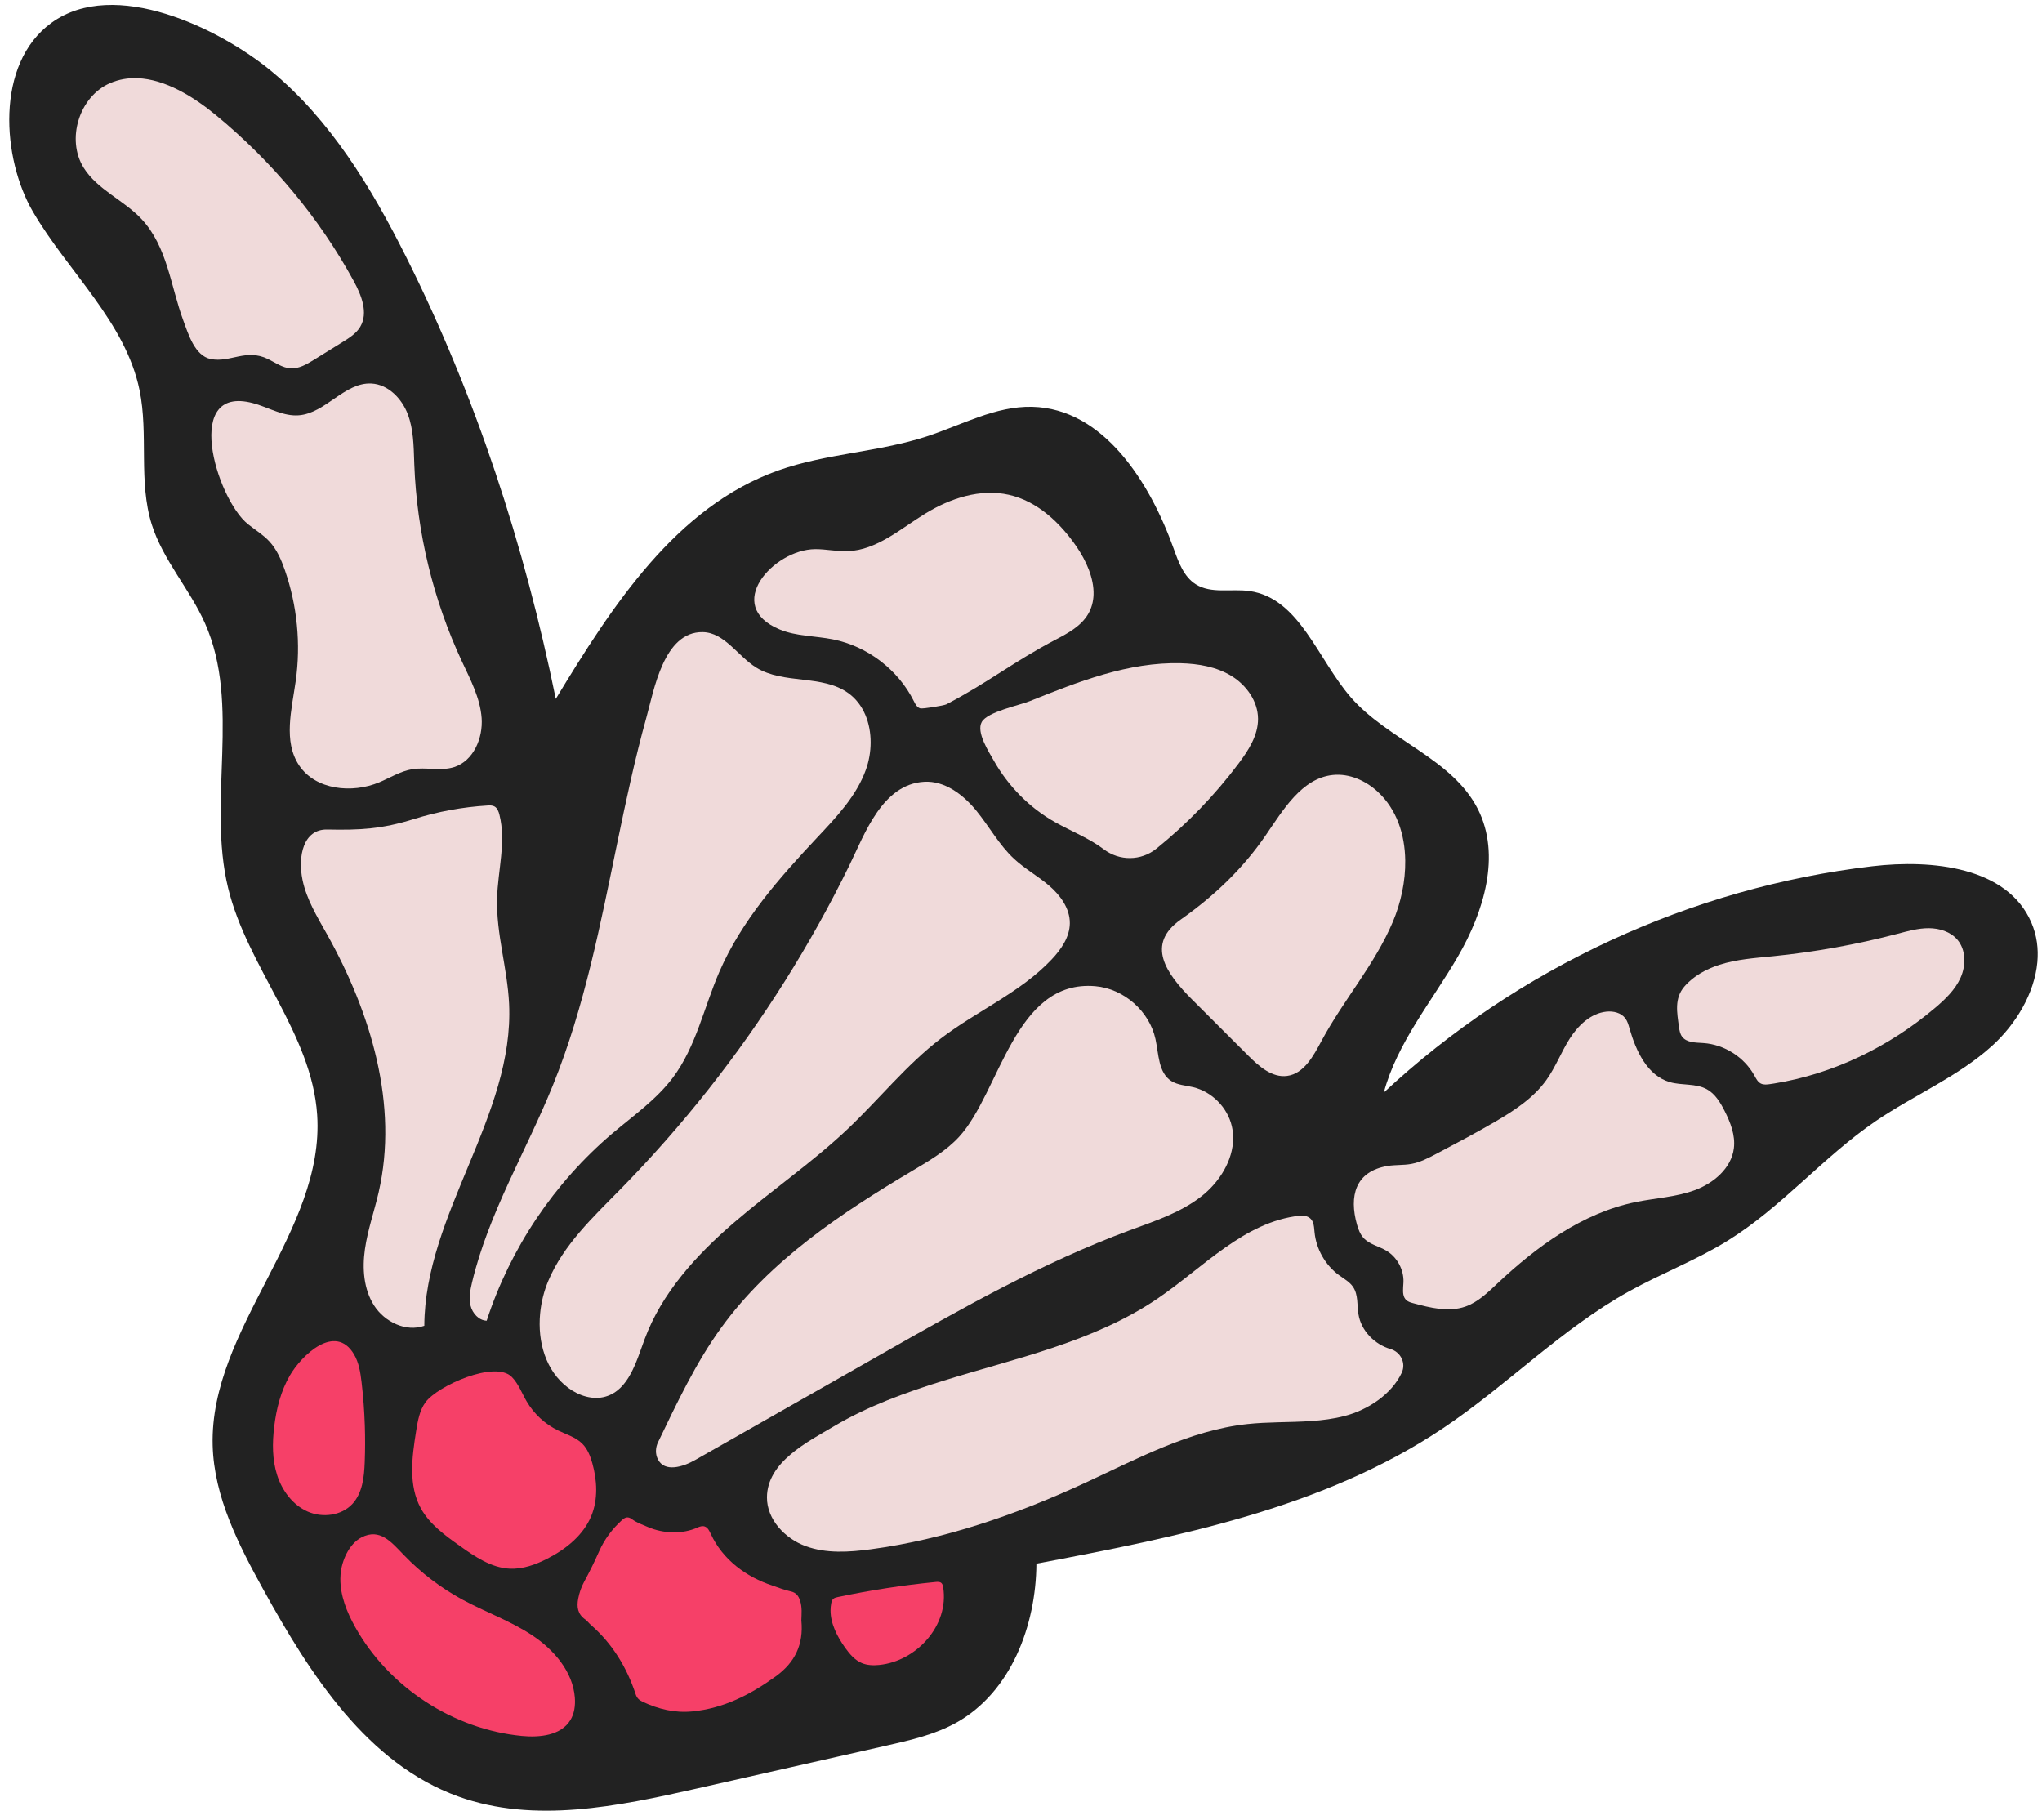 <svg width="395" height="352" viewBox="0 0 395 352" fill="none" xmlns="http://www.w3.org/2000/svg">
<path d="M394.1 186.116C393.547 192.152 389.927 198.151 385.289 202.334C378.655 208.318 370.198 211.828 362.814 216.859C352.678 223.768 344.647 233.494 334.222 239.959C328.126 243.74 321.36 246.308 315.088 249.787C302.078 257.005 291.536 267.931 279.179 276.217C256.048 291.731 227.846 297.254 200.482 302.443C200.405 314.443 195.537 327.263 185.075 333.145C180.895 335.494 176.142 336.581 171.464 337.64C159.245 340.406 147.026 343.17 134.808 345.935C119.578 349.381 103.348 352.779 88.66 347.48C71.063 341.131 60.055 323.959 51.008 307.584C46.17 298.827 41.397 289.56 41.135 279.558C40.543 256.941 62.84 238.223 61.354 215.646C60.316 199.859 47.847 187.111 44.119 171.734C40.057 154.982 46.652 136.34 39.665 120.583C36.726 113.956 31.56 108.392 29.369 101.481C26.73 93.159 28.756 84.031 26.998 75.479C24.279 62.253 13.194 52.616 6.377 40.962C0.419 30.777 -1.016 12.377 9.947 4.415C22.154 -4.449 42.535 5.533 52.487 13.753C63.934 23.209 71.813 36.255 78.476 49.524C92.043 76.543 101.472 105.55 107.511 135.174C118.401 117.206 130.787 97.98 150.596 90.974C159.842 87.705 169.921 87.46 179.245 84.419C186.018 82.211 192.567 78.504 199.687 78.685C213.456 79.035 222.406 93.205 227.053 106.171C227.977 108.746 228.987 111.543 231.297 113.006C234.287 114.898 238.194 113.824 241.698 114.318C251.375 115.681 254.892 127.529 261.316 134.894C268.547 143.187 280.902 146.683 285.876 156.499C290.403 165.433 287.028 176.368 282.003 185.032C276.978 193.697 270.281 201.64 267.684 211.315C293.495 187.237 327.114 171.664 362.171 167.55C373.79 166.186 388.321 167.694 392.944 178.441C394.009 180.911 394.339 183.518 394.1 186.116Z" fill="#222222"/>
<path d="M104.483 254.056C104.689 251.881 105.226 249.727 106.058 247.752C108.984 240.8 114.67 235.464 119.957 230.085C131.989 217.842 142.687 204.293 151.828 189.766C156.399 182.502 160.581 174.993 164.345 167.28C167.295 161.236 170.681 151.682 178.776 151.214C182.748 150.984 186.312 153.694 188.833 156.772C191.354 159.85 193.269 163.446 196.193 166.146C198.282 168.074 200.809 169.47 202.965 171.324C205.121 173.179 206.965 175.72 206.945 178.564C206.926 181.239 205.273 183.622 203.438 185.567C197.405 191.967 188.995 195.509 182.008 200.851C175.371 205.924 170.109 212.548 164.05 218.298C157.115 224.878 149.164 230.286 141.922 236.526C134.68 242.766 127.998 250.089 124.684 259.055C123.072 263.415 121.615 268.807 117.158 270.124C114.673 270.858 111.938 269.959 109.868 268.4C105.553 265.156 103.964 259.538 104.483 254.056Z" fill="#F0DADA"/>
<path d="M238.54 220.152C238.527 224.439 235.897 228.632 232.453 231.352C228.385 234.564 223.331 236.192 218.47 237.99C201.609 244.226 185.898 253.152 170.272 262.037C158.337 268.822 146.403 275.608 134.47 282.394C132.107 283.738 128.556 284.845 127.251 282.244C126.735 281.215 126.787 279.991 127.288 278.954C130.942 271.376 134.537 263.686 139.471 256.861C148.924 243.79 162.741 234.618 176.609 226.376C179.784 224.49 183.03 222.594 185.53 219.875C193.448 211.261 196.23 189.386 211.889 190.75C217.391 191.23 222.336 195.578 223.514 200.974C224.15 203.884 224.056 207.464 226.556 209.082C227.797 209.884 229.358 209.933 230.795 210.279C234.423 211.151 237.437 214.191 238.28 217.824C238.459 218.598 238.542 219.377 238.54 220.152Z" fill="#F0DADA"/>
<path d="M247.216 275.097C245.223 275.151 243.229 275.228 241.254 275.443C230.008 276.667 219.798 282.264 209.519 286.989C196.458 292.992 182.714 297.747 168.467 299.656C164.24 300.223 159.82 300.517 155.819 299.043C151.818 297.569 148.347 293.897 148.358 289.632C148.377 282.754 156.275 278.857 161.376 275.835C167.94 271.948 175.162 269.341 182.417 267.078C196.49 262.69 211.405 259.619 223.811 251.239C232.755 245.195 240.624 236.307 251.428 235.137C251.787 235.099 252.154 235.109 252.504 235.195C254.161 235.597 254.16 237.061 254.28 238.315C254.593 241.586 256.356 244.692 259.004 246.636C259.971 247.345 261.076 247.935 261.744 248.932C262.75 250.434 262.491 252.412 262.777 254.198C263.287 257.389 265.894 260.038 268.967 260.928C270.947 261.5 272.023 263.659 271.145 265.524C269.196 269.659 264.655 272.709 260.05 273.894C255.875 274.97 251.543 274.979 247.216 275.097Z" fill="#F0DADA"/>
<path d="M168.414 143.663C168.404 145.433 168.091 147.215 167.505 148.855C165.677 153.969 161.8 158.036 158.081 161.994C150.708 169.844 143.436 178.088 139.15 187.969C136.176 194.827 134.647 202.448 130.162 208.43C126.964 212.694 122.5 215.794 118.436 219.243C107.213 228.768 98.701 241.455 94.142 255.451C92.62 255.401 91.396 254.029 91.028 252.552C90.66 251.074 90.961 249.52 91.314 248.038C94.502 234.643 101.8 222.645 106.965 209.881C113.098 194.73 116.175 178.611 119.479 162.671C121.137 154.677 122.839 146.685 125.026 138.816C126.497 133.522 128.375 122.143 135.925 122.261C140.161 122.328 142.698 126.905 146.302 129.132C151.592 132.403 159.052 130.428 164.1 134.063C167.094 136.22 168.435 139.913 168.414 143.663Z" fill="#F0DADA"/>
<path d="M80.121 89.236C80.127 89.433 80.134 89.631 80.141 89.829C80.634 102.963 83.782 115.993 89.342 127.904C90.991 131.44 92.885 134.997 93.168 138.888C93.449 142.779 91.584 147.16 87.872 148.363C85.268 149.206 82.406 148.336 79.706 148.789C77.46 149.167 75.48 150.429 73.38 151.311C68.083 153.533 61.018 152.802 57.841 148.016C54.759 143.374 56.422 137.249 57.202 131.732C58.217 124.545 57.49 117.118 55.101 110.265C54.403 108.263 53.538 106.266 52.097 104.711C50.895 103.414 49.355 102.491 47.973 101.388C41.819 96.479 34.988 73.622 49.588 78.166C52.309 79.013 54.945 80.543 57.786 80.328C62.97 79.937 66.648 73.92 71.84 74.18C75.102 74.344 77.752 77.102 78.898 80.159C79.975 83.031 80.018 86.161 80.121 89.236Z" fill="#F0DADA"/>
<path d="M82.08 256.431C78.532 257.698 74.405 255.692 72.369 252.523C70.334 249.354 70.059 245.336 70.594 241.607C71.128 237.879 72.398 234.3 73.242 230.629C77.135 213.704 71.736 195.857 63.253 180.703C61.371 177.342 59.306 173.987 58.523 170.216C57.571 165.639 58.658 160.354 63.298 160.449C69.576 160.578 73.826 160.375 80.096 158.413C84.7 156.972 89.48 156.093 94.296 155.801C94.746 155.774 95.221 155.757 95.619 155.965C96.2 156.27 96.453 156.958 96.612 157.594C97.933 162.848 96.304 168.344 96.154 173.759C95.966 180.602 98.152 187.299 98.478 194.137C99.508 215.754 82.176 234.789 82.08 256.431Z" fill="#F0DADA"/>
<path d="M271.422 248.985C271.441 248.651 271.469 248.319 271.482 248.002C271.575 245.57 270.249 243.136 268.155 241.896C266.698 241.033 264.886 240.69 263.748 239.435C263.099 238.718 262.749 237.782 262.488 236.853C260.957 231.401 262.116 226.57 268.407 225.525C269.914 225.275 271.466 225.403 272.969 225.132C274.716 224.817 276.317 223.978 277.887 223.149C281.679 221.149 285.473 219.148 289.176 216.988C292.897 214.817 296.619 212.397 299.128 208.894C300.907 206.41 301.99 203.496 303.627 200.917C305.264 198.337 307.715 195.979 310.755 195.67C312.09 195.533 313.575 195.884 314.385 196.953C314.818 197.525 315.014 198.237 315.21 198.926C316.452 203.275 318.654 208.043 322.998 209.301C325.357 209.985 328.043 209.497 330.189 210.693C331.765 211.57 332.754 213.202 333.572 214.808C334.73 217.08 335.715 219.586 335.395 222.115C334.906 225.98 331.458 228.877 327.8 230.217C324.142 231.556 320.176 231.728 316.36 232.513C306.097 234.624 297.262 241.087 289.631 248.267C287.771 250.017 285.879 251.871 283.47 252.715C280.224 253.85 276.659 252.956 273.341 252.057C272.895 251.936 272.432 251.807 272.08 251.508C271.381 250.914 271.364 249.947 271.422 248.985Z" fill="#F0DADA"/>
<path d="M26.593 15.118C31.971 15.322 37.441 18.698 41.799 22.291C52.581 31.181 61.724 42.083 68.419 54.349C69.915 57.089 71.283 60.504 69.693 63.19C68.92 64.497 67.579 65.347 66.288 66.147C64.439 67.293 62.589 68.439 60.74 69.586C59.352 70.446 57.847 71.337 56.217 71.242C54.626 71.148 53.264 70.137 51.833 69.437C47.595 67.364 44.521 70.2 40.76 69.441C37.682 68.821 36.422 64.61 35.44 61.945C33.014 55.367 32.379 47.724 27.39 42.381C23.972 38.72 18.863 36.71 16.199 32.467C12.75 26.972 15.322 18.67 21.275 16.088C23.007 15.336 24.795 15.051 26.593 15.118Z" fill="#F0DADA"/>
<path d="M271.827 166.441C271.881 170.447 270.989 174.586 269.449 178.246C265.967 186.523 259.875 193.418 255.629 201.329C254.071 204.231 252.251 207.66 248.987 208.102C246.073 208.497 243.534 206.253 241.453 204.174L230.622 193.355C225.497 188.236 221.616 182.641 228.387 177.868C234.765 173.374 240.367 168.08 244.796 161.623C248.221 156.633 251.809 150.524 257.828 149.898C260.997 149.569 264.173 150.983 266.511 153.147C270.187 156.549 271.759 161.389 271.827 166.441Z" fill="#F0DADA"/>
<path d="M211.535 115.021C211.492 116.341 211.167 117.624 210.466 118.804C209.1 121.108 206.609 122.46 204.237 123.701C195.992 128.017 191.31 131.915 183.065 136.231C182.602 136.473 178.522 137.142 178.016 137.011C177.4 136.85 177.067 136.204 176.784 135.635C173.752 129.547 167.803 124.996 161.133 123.665C157.702 122.98 154.076 123.089 150.841 121.756C139.781 117.196 149.61 106.284 157.675 106.217C159.791 106.199 161.891 106.693 164.005 106.61C169.639 106.388 174.208 102.256 179.019 99.315C183.837 96.369 189.63 94.473 195.141 95.703C200.626 96.928 205.042 101.067 208.222 105.7C210.099 108.433 211.639 111.836 211.535 115.021Z" fill="#F0DADA"/>
<path d="M243.352 138.997C243.352 139.018 243.353 139.04 243.353 139.062C243.359 142.248 241.51 145.115 239.6 147.664C235.007 153.796 229.643 159.347 223.679 164.156C220.716 166.545 216.531 166.57 213.502 164.262C210.742 162.159 207.159 160.752 204.075 159.018C199.154 156.252 195.047 152.082 192.27 147.173C191.276 145.417 188.799 141.635 189.91 139.646C191.013 137.672 197.157 136.43 199.188 135.616C208.577 131.846 218.297 128.014 228.411 128.28C231.816 128.37 235.303 128.964 238.208 130.743C241.096 132.51 243.319 135.616 243.352 138.997Z" fill="#F0DADA"/>
<path d="M155.011 313.411C155.482 318.125 153.725 321.6 150.033 324.262C145.158 327.778 139.955 330.456 133.875 331.028C130.516 331.344 127.335 330.585 124.302 329.15C123.675 328.853 123.216 328.472 122.979 327.75C121.246 322.495 118.46 317.91 114.25 314.249C113.883 313.931 113.595 313.508 113.201 313.232C111.739 312.207 111.536 310.818 111.849 309.19C112.072 308.037 112.446 306.958 113.004 305.932C114.052 304.003 115.017 302.037 115.907 300.026C116.928 297.722 118.434 295.724 120.309 294.018C120.917 293.466 121.474 293.268 122.235 293.834C123.166 294.528 124.281 294.908 125.346 295.364C128.294 296.625 131.981 296.788 134.932 295.452C135.376 295.251 135.885 295.093 136.343 295.261C136.946 295.48 137.252 296.172 137.504 296.713C139.819 301.695 144.318 304.999 149.445 306.692C150.602 307.076 151.741 307.549 152.926 307.799C153.989 308.023 154.453 308.65 154.762 309.582C155.196 310.897 155.045 312.237 155.011 313.411Z" fill="#F64068"/>
<path d="M343.167 209.572C342.901 209.614 342.635 209.655 342.369 209.694C341.779 209.779 341.145 209.85 340.614 209.58C340.008 209.274 339.688 208.611 339.359 208.018C337.39 204.463 333.547 202.019 329.491 201.744C327.996 201.642 326.22 201.691 325.352 200.47C324.983 199.952 324.869 199.299 324.782 198.669C324.388 195.821 323.858 193.118 325.814 190.826C327.561 188.78 330.078 187.42 332.609 186.608C335.928 185.543 339.444 185.305 342.913 184.959C351.07 184.143 359.164 182.685 367.093 180.603C369.069 180.085 371.064 179.523 373.107 179.529C375.148 179.536 377.288 180.192 378.619 181.741C380.309 183.71 380.317 186.719 379.26 189.088C378.202 191.457 376.262 193.306 374.28 194.98C365.418 202.462 354.613 207.743 343.167 209.572Z" fill="#F0DADA"/>
<path d="M79.733 284.587C79.698 281.991 80.091 279.319 80.502 276.758C80.813 274.824 81.156 272.808 82.312 271.224C84.644 268.029 95.768 263.073 98.983 266.313C100.293 267.635 100.938 269.455 101.877 271.061C103.289 273.475 105.431 275.456 107.948 276.676C109.56 277.457 111.371 277.967 112.636 279.234C113.648 280.248 114.19 281.636 114.578 283.016C115.517 286.347 115.697 290.004 114.383 293.205C112.846 296.948 109.461 299.641 105.858 301.482C103.613 302.628 101.152 303.524 98.634 303.412C95.028 303.249 91.863 301.08 88.921 298.99C86.042 296.946 83.066 294.794 81.382 291.691C80.194 289.502 79.766 287.079 79.733 284.587Z" fill="#F64068"/>
<path d="M65.843 305.331C65.846 305.061 65.858 304.789 65.879 304.518C66.085 301.918 67.489 298.619 69.942 297.356C73.487 295.529 75.697 298.255 78.128 300.779C81.423 304.202 85.246 307.114 89.419 309.382C93.868 311.8 98.713 313.494 102.934 316.291C107.157 319.086 110.835 323.349 111.2 328.399C111.307 329.883 111.106 331.433 110.33 332.703C108.517 335.676 104.393 336.105 100.927 335.766C87.662 334.472 75.244 326.364 68.724 314.738C67.102 311.845 65.806 308.626 65.843 305.331Z" fill="#F64068"/>
<path d="M70.572 275.714C70.65 278.086 70.644 280.461 70.553 282.833C70.443 285.68 70.116 288.755 68.194 290.858C66.072 293.18 62.359 293.636 59.487 292.354C56.614 291.071 54.573 288.319 53.611 285.323C52.65 282.327 52.663 279.1 53.038 275.976C53.452 272.521 54.317 269.071 56.061 266.059C58.334 262.134 64.843 255.875 68.459 261.922C69.426 263.539 69.72 265.461 69.941 267.332C70.269 270.115 70.48 272.912 70.572 275.714Z" fill="#F64068"/>
<path d="M160.66 311.446C160.663 311.006 160.705 310.564 160.79 310.123C160.85 309.814 160.939 309.494 161.164 309.275C161.398 309.046 161.736 308.969 162.057 308.901C168.304 307.584 174.624 306.611 180.978 305.986C181.368 305.948 181.807 305.926 182.099 306.187C182.325 306.389 182.398 306.708 182.446 307.008C183.633 314.404 177.27 321.308 170.094 322.032C168.958 322.147 167.776 322.116 166.722 321.676C165.353 321.106 164.347 319.915 163.483 318.708C161.948 316.565 160.643 314.029 160.66 311.446Z" fill="#F64068"/>
</svg>
